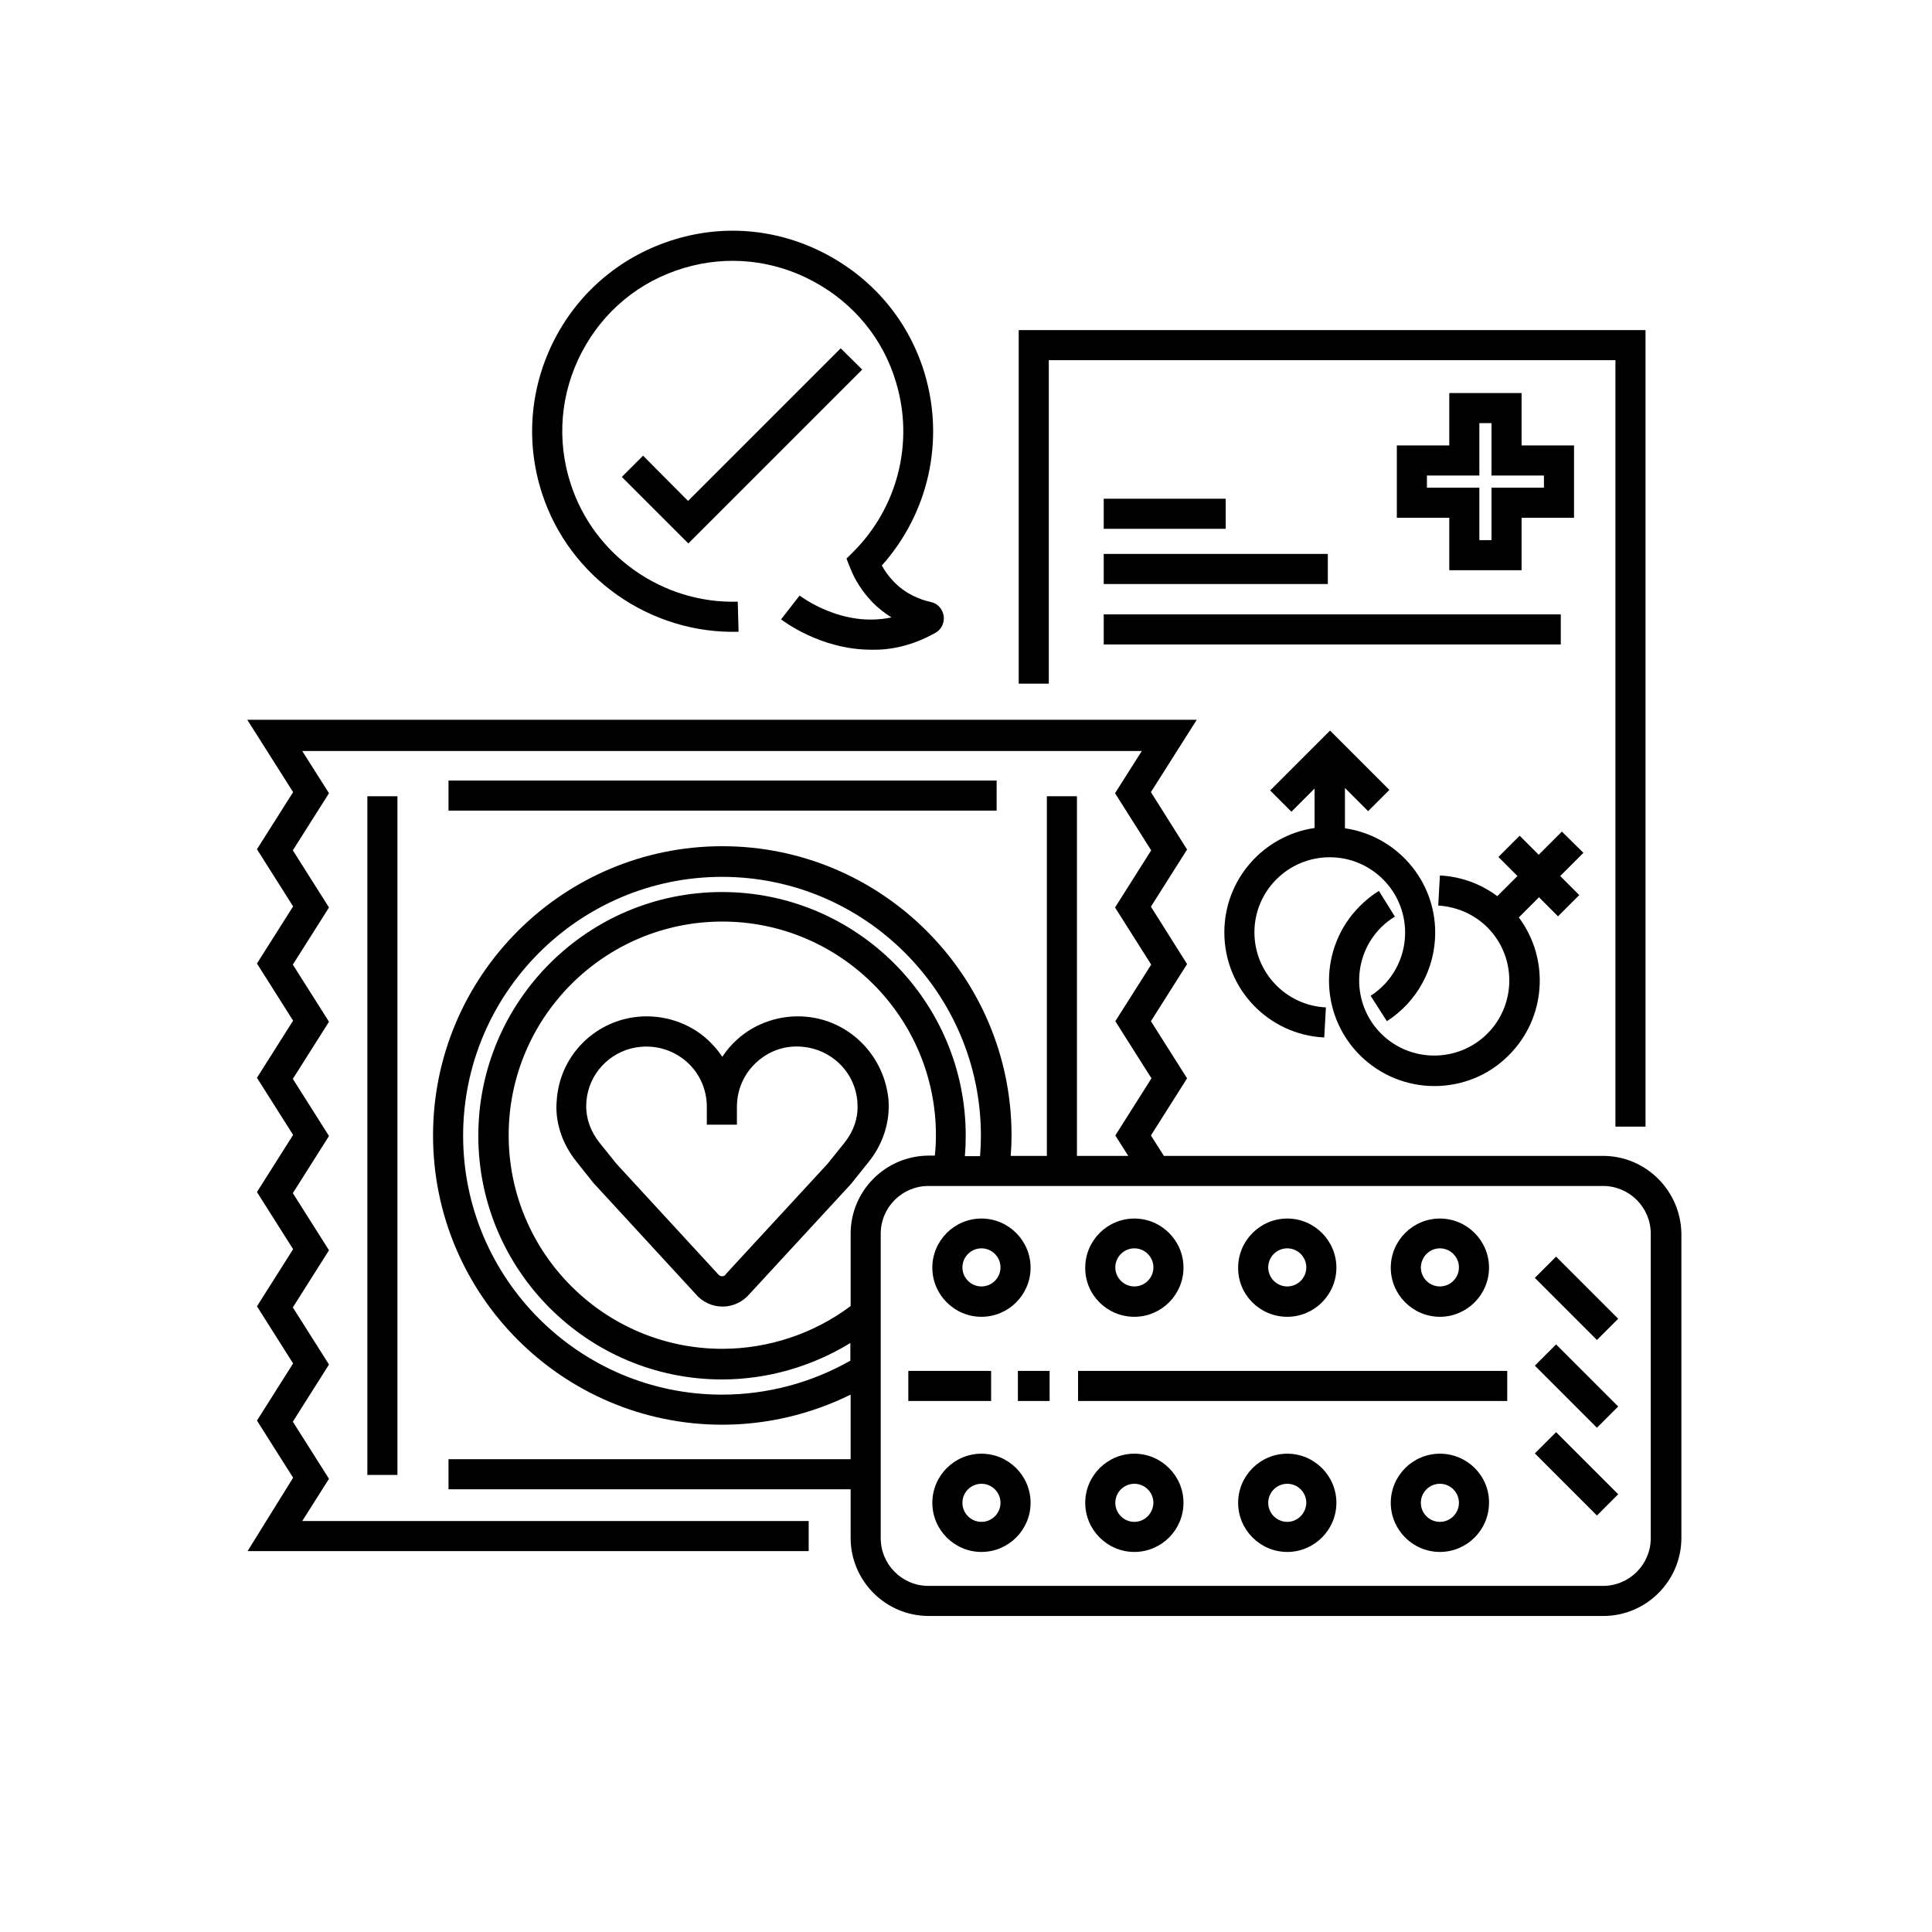 <?xml version="1.0" encoding="utf-8"?>
<!-- Generator: Adobe Illustrator 26.0.0, SVG Export Plug-In . SVG Version: 6.00 Build 0)  -->
<svg version="1.1" id="Camada_1" xmlns="http://www.w3.org/2000/svg" xmlns:xlink="http://www.w3.org/1999/xlink" x="0px" y="0px"
	 viewBox="0 0 700 700" style="enable-background:new 0 0 700 700;" xml:space="preserve">
<g>
	<path d="M292.3,368.4c-9.2-0.9-18.5,2.1-25.3,8.3c-2,1.8-3.8,3.9-5.3,6.2c-1.5-2.3-3.3-4.3-5.3-6.2c-6.8-6.2-16.1-9.2-25.3-8.3
		c-14.6,1.4-26.6,12.5-29,27c-0.3,1.6-0.4,3.3-0.5,4.9c-0.2,7.3,2.4,14.5,7.2,20.5l6.2,7.8l37,40.2c2.4,2.9,6,4.6,9.8,4.6
		c3.8,0,7.3-1.7,9.8-4.6l36.8-39.9l6.4-8c4.8-6,7.3-13.3,7.2-20.5c0-1.6-0.2-3.3-0.5-4.9C318.8,380.9,306.9,369.8,292.3,368.4
		L292.3,368.4z M306,414l-6.1,7.6l-36.8,39.9l-0.2,0.3c-0.4,0.6-1,0.6-1.3,0.6c-0.3,0-0.9-0.1-1.3-0.6l-37-40.2l-6.1-7.6
		c-3.2-4-4.9-8.8-4.8-13.5c0-1.1,0.1-2.2,0.3-3.3c1.6-9.6,9.6-17,19.3-17.9c6.3-0.6,12.3,1.4,16.9,5.5c4.6,4.1,7.2,10,7.2,16.2v6.5
		h10.9V401c0-6.2,2.6-12.1,7.2-16.2c4.6-4.2,10.6-6.2,16.9-5.5c9.7,1,17.7,8.3,19.3,17.9c0.2,1.1,0.3,2.2,0.3,3.3
		C310.9,405.2,309.2,410,306,414L306,414z"/>
	<path d="M580.8,418.8H421.7l-4.7-7.4l13.1-20.7L417,370l13.1-20.7L417,328.5l13.1-20.7L417,287l16.6-26.2h-344l16.6,26.2
		l-13.1,20.7l13.1,20.7l-13.1,20.7l13.1,20.7l-13.1,20.7l13.1,20.7l-13.1,20.7l13.1,20.7l-13.1,20.7l13.1,20.7l-13.1,20.7l13.1,20.7
		L89.7,562H293v-10.9H109.5l9.7-15.3l-13.1-20.7l13.1-20.7l-13.1-20.7l13.1-20.7l-13.1-20.7l13.1-20.7l-13.1-20.7l13.1-20.7
		l-13.1-20.7l13.1-20.7l-13.1-20.7l13.1-20.7l-9.7-15.3h304.2l-9.7,15.3l13.1,20.7l-13.1,20.7l13.1,20.7L404.1,370l13.1,20.7
		l-13.1,20.7l4.7,7.4h-18.6V288.5h-10.9v130.3h-13.1c0.2-2.5,0.3-4.9,0.3-7.4c0-57.8-47-104.8-104.8-104.8
		c-57.8,0-104.8,47-104.8,104.8c0,57.8,47,104.8,104.8,104.8c16.2,0,32.1-3.8,46.5-10.9v23.4H162.5v10.9h145.7v17.6
		c0,15.6,12.7,28.3,28.3,28.3h244.4c15.6,0,28.3-12.7,28.3-28.3V447C609,431.5,596.4,418.8,580.8,418.8L580.8,418.8z M261.6,505.3
		c-51.7,0-93.8-42.1-93.8-93.8c0-51.7,42.1-93.8,93.8-93.8c51.7,0,93.8,42.1,93.8,93.8c0,2.4-0.1,4.9-0.3,7.4h-5.5
		c0.2-2.4,0.3-4.9,0.3-7.4c0-48.7-39.6-88.3-88.3-88.3c-48.7,0-88.3,39.6-88.3,88.3c0,48.7,39.6,88.3,88.3,88.3
		c16.5,0,32.6-4.7,46.5-13.2v6.4C294,501,278,505.3,261.6,505.3L261.6,505.3z M308.2,447v26.2c-13.3,10-29.8,15.5-46.5,15.5
		c-42.7,0-77.4-34.7-77.4-77.4c0-42.7,34.7-77.4,77.4-77.4c42.7,0,77.4,34.7,77.4,77.4c0,2.4-0.1,4.9-0.4,7.4h-2.3
		C320.8,418.8,308.2,431.5,308.2,447L308.2,447z M598.1,557.3c0,9.6-7.8,17.3-17.3,17.3H336.4c-9.6,0-17.3-7.8-17.3-17.3V447
		c0-9.6,7.8-17.3,17.3-17.3h244.4c9.6,0,17.3,7.8,17.3,17.3V557.3z"/>
	<path d="M133.1,288.5H144v245.9h-10.9V288.5z"/>
	<path d="M162.5,282.8h198.6v10.9H162.5V282.8z"/>
	<path d="M390.6,496.7h155.5v10.9H390.6V496.7z"/>
	<path d="M368.8,496.7h11.5v10.9h-11.5V496.7z"/>
	<path d="M329.1,496.7h30v10.9h-30V496.7z"/>
	<path d="M578.6,517.3l-22.5-22.5l7.7-7.7l22.5,22.5L578.6,517.3z"/>
	<path d="M578.6,485.5L556.1,463l7.7-7.7l22.5,22.5L578.6,485.5z"/>
	<path d="M578.6,549.1l-22.5-22.5l7.7-7.7l22.5,22.5L578.6,549.1z"/>
	<path d="M355.6,526.7c-9.8,0-17.8,8-17.8,17.8c0,9.8,8,17.8,17.8,17.8c9.8,0,17.8-8,17.8-17.8C373.4,534.7,365.4,526.7,355.6,526.7
		z M355.6,551.4c-3.8,0-6.9-3.1-6.9-6.9c0-3.8,3.1-6.9,6.9-6.9s6.9,3.1,6.9,6.9C362.5,548.3,359.4,551.4,355.6,551.4z"/>
	<path d="M355.6,477.1c9.8,0,17.8-8,17.8-17.8s-8-17.8-17.8-17.8s-17.8,8-17.8,17.8C337.8,469.1,345.8,477.1,355.6,477.1z
		 M355.6,452.3c3.8,0,6.9,3.1,6.9,6.9s-3.1,6.9-6.9,6.9s-6.9-3.1-6.9-6.9C348.7,455.4,351.8,452.3,355.6,452.3z"/>
	<path d="M466.4,526.7c-9.8,0-17.8,8-17.8,17.8c0,9.8,8,17.8,17.8,17.8c9.8,0,17.8-8,17.8-17.8C484.2,534.7,476.2,526.7,466.4,526.7
		z M466.4,551.4c-3.8,0-6.9-3.1-6.9-6.9c0-3.8,3.1-6.9,6.9-6.9s6.9,3.1,6.9,6.9C473.2,548.3,470.2,551.4,466.4,551.4z"/>
	<path d="M466.4,477.1c9.8,0,17.8-8,17.8-17.8s-8-17.8-17.8-17.8c-9.8,0-17.8,8-17.8,17.8C448.5,469.1,456.5,477.1,466.4,477.1z
		 M466.4,452.3c3.8,0,6.9,3.1,6.9,6.9s-3.1,6.9-6.9,6.9s-6.9-3.1-6.9-6.9C459.5,455.4,462.6,452.3,466.4,452.3z"/>
	<path d="M521.7,526.7c-9.8,0-17.8,8-17.8,17.8c0,9.8,8,17.8,17.8,17.8c9.8,0,17.8-8,17.8-17.8C539.6,534.7,531.6,526.7,521.7,526.7
		z M521.7,551.4c-3.8,0-6.9-3.1-6.9-6.9c0-3.8,3.1-6.9,6.9-6.9s6.9,3.1,6.9,6.9C528.6,548.3,525.5,551.4,521.7,551.4z"/>
	<path d="M521.7,477.1c9.8,0,17.8-8,17.8-17.8s-8-17.8-17.8-17.8c-9.8,0-17.8,8-17.8,17.8C503.9,469.1,511.9,477.1,521.7,477.1z
		 M521.7,452.3c3.8,0,6.9,3.1,6.9,6.9s-3.1,6.9-6.9,6.9s-6.9-3.1-6.9-6.9C514.9,455.4,517.9,452.3,521.7,452.3z"/>
	<path d="M411,526.7c-9.8,0-17.8,8-17.8,17.8c0,9.8,8,17.8,17.8,17.8c9.8,0,17.8-8,17.8-17.8C428.8,534.7,420.8,526.7,411,526.7z
		 M411,551.4c-3.8,0-6.9-3.1-6.9-6.9c0-3.8,3.1-6.9,6.9-6.9s6.9,3.1,6.9,6.9C417.8,548.3,414.8,551.4,411,551.4z"/>
	<path d="M411,477.1c9.8,0,17.8-8,17.8-17.8s-8-17.8-17.8-17.8c-9.8,0-17.8,8-17.8,17.8C393.1,469.1,401.1,477.1,411,477.1z
		 M411,452.3c3.8,0,6.9,3.1,6.9,6.9s-3.1,6.9-6.9,6.9s-6.9-3.1-6.9-6.9C404.1,455.4,407.2,452.3,411,452.3z"/>
	<path d="M525.1,142.4v19h-19v26.2h19v19h26.2v-19h19v-26.2h-19v-19H525.1z M559.4,172.3v4.4l-19,0v19H536v-19h-19v-4.4h19v-19h4.4
		v19L559.4,172.3z"/>
	<path d="M481.8,310.6c15,0,27.3,12.2,27.3,27.3c0,9.3-4.7,17.9-12.5,22.9l5.9,9.2c11-7.1,17.5-19.1,17.5-32.1
		c0-19.2-14.2-35.1-32.7-37.8v-14.6l8.4,8.4l7.7-7.7l-21.5-21.5l-21.7,21.7l7.7,7.7l8.4-8.4V300c-18.5,2.7-32.7,18.6-32.7,37.8
		c0,20.4,15.9,37.1,36.2,38.1l0.6-10.9c-14.5-0.7-25.9-12.7-25.9-27.2C454.5,322.8,466.7,310.6,481.8,310.6L481.8,310.6z"/>
	<path d="M565.9,301.3l-8.4,8.4l-6.9-6.9l-7.7,7.7l6.9,6.9l-7.3,7.3c-6-4.5-13.2-7.1-20.8-7.5l-0.6,10.9c6.7,0.4,13.1,3.2,17.8,7.9
		c10.6,10.6,10.6,27.9,0,38.5s-27.9,10.6-38.5,0s-10.6-27.9,0-38.5c1.5-1.5,3.2-2.8,5-3.9l-5.8-9.3c-2.5,1.5-4.8,3.4-6.9,5.5
		c-14.9,14.9-14.9,39.1,0,54c7.4,7.4,17.2,11.2,27,11.2c9.8,0,19.6-3.7,27-11.2c13.6-13.6,14.8-34.9,3.6-49.9l7.3-7.3l6.9,6.9
		l7.7-7.7l-6.9-6.9l8.4-8.4L565.9,301.3z"/>
	<path d="M399.9,222.6h165.6v10.9H399.9V222.6z"/>
	<path d="M399.9,180.7h44.2v10.9h-44.2V180.7z"/>
	<path d="M399.9,200.7h81.2v10.9h-81.2V200.7z"/>
	<path d="M596.2,408.2V119.6H369.1v128.1H380V130.5h205.3v277.7L596.2,408.2z"/>
	<path d="M304.6,126.2l-55.3,55.3L233,165.1l-7.7,7.7l24.1,24.1l63-63L304.6,126.2z"/>
	<path d="M338.9,229.3c2.2-1.2,3.4-3.7,3-6.2c-0.4-2.5-2.2-4.5-4.7-5c-3.7-0.8-9.1-2.8-13.6-7.6c-1.6-1.7-3-3.6-4.1-5.6
		c16.8-18.8,22.8-44.9,15.6-69.3c-5.5-18.6-18-33.9-35.2-43.2c-17.2-9.3-36.8-11.3-55.3-5.7c-18.9,5.7-34.4,18.5-43.5,35.9
		c-9.1,17.5-10.8,37.5-4.7,56.2c9.9,30.5,39.2,51,71.2,50.1l-0.3-10.9c-27.2,0.8-52.1-16.7-60.5-42.6c-5.2-15.9-3.8-32.9,4-47.8
		c7.8-14.9,20.9-25.7,37-30.5c15.7-4.7,32.4-3,47,4.9c14.6,7.9,25.3,20.9,29.9,36.7c6.5,21.7,0.5,45.2-15.5,61.2l-2.5,2.5l1.3,3.3
		c1.8,4.6,4.5,8.7,7.9,12.3c2.3,2.4,4.7,4.2,7.1,5.7c-17.8,3.8-32.5-7.4-33.3-7.9l-6.7,8.6c0.8,0.6,14.4,11,32.6,11
		C322.7,235.6,330.7,233.9,338.9,229.3L338.9,229.3z"/>
</g>
</svg>
